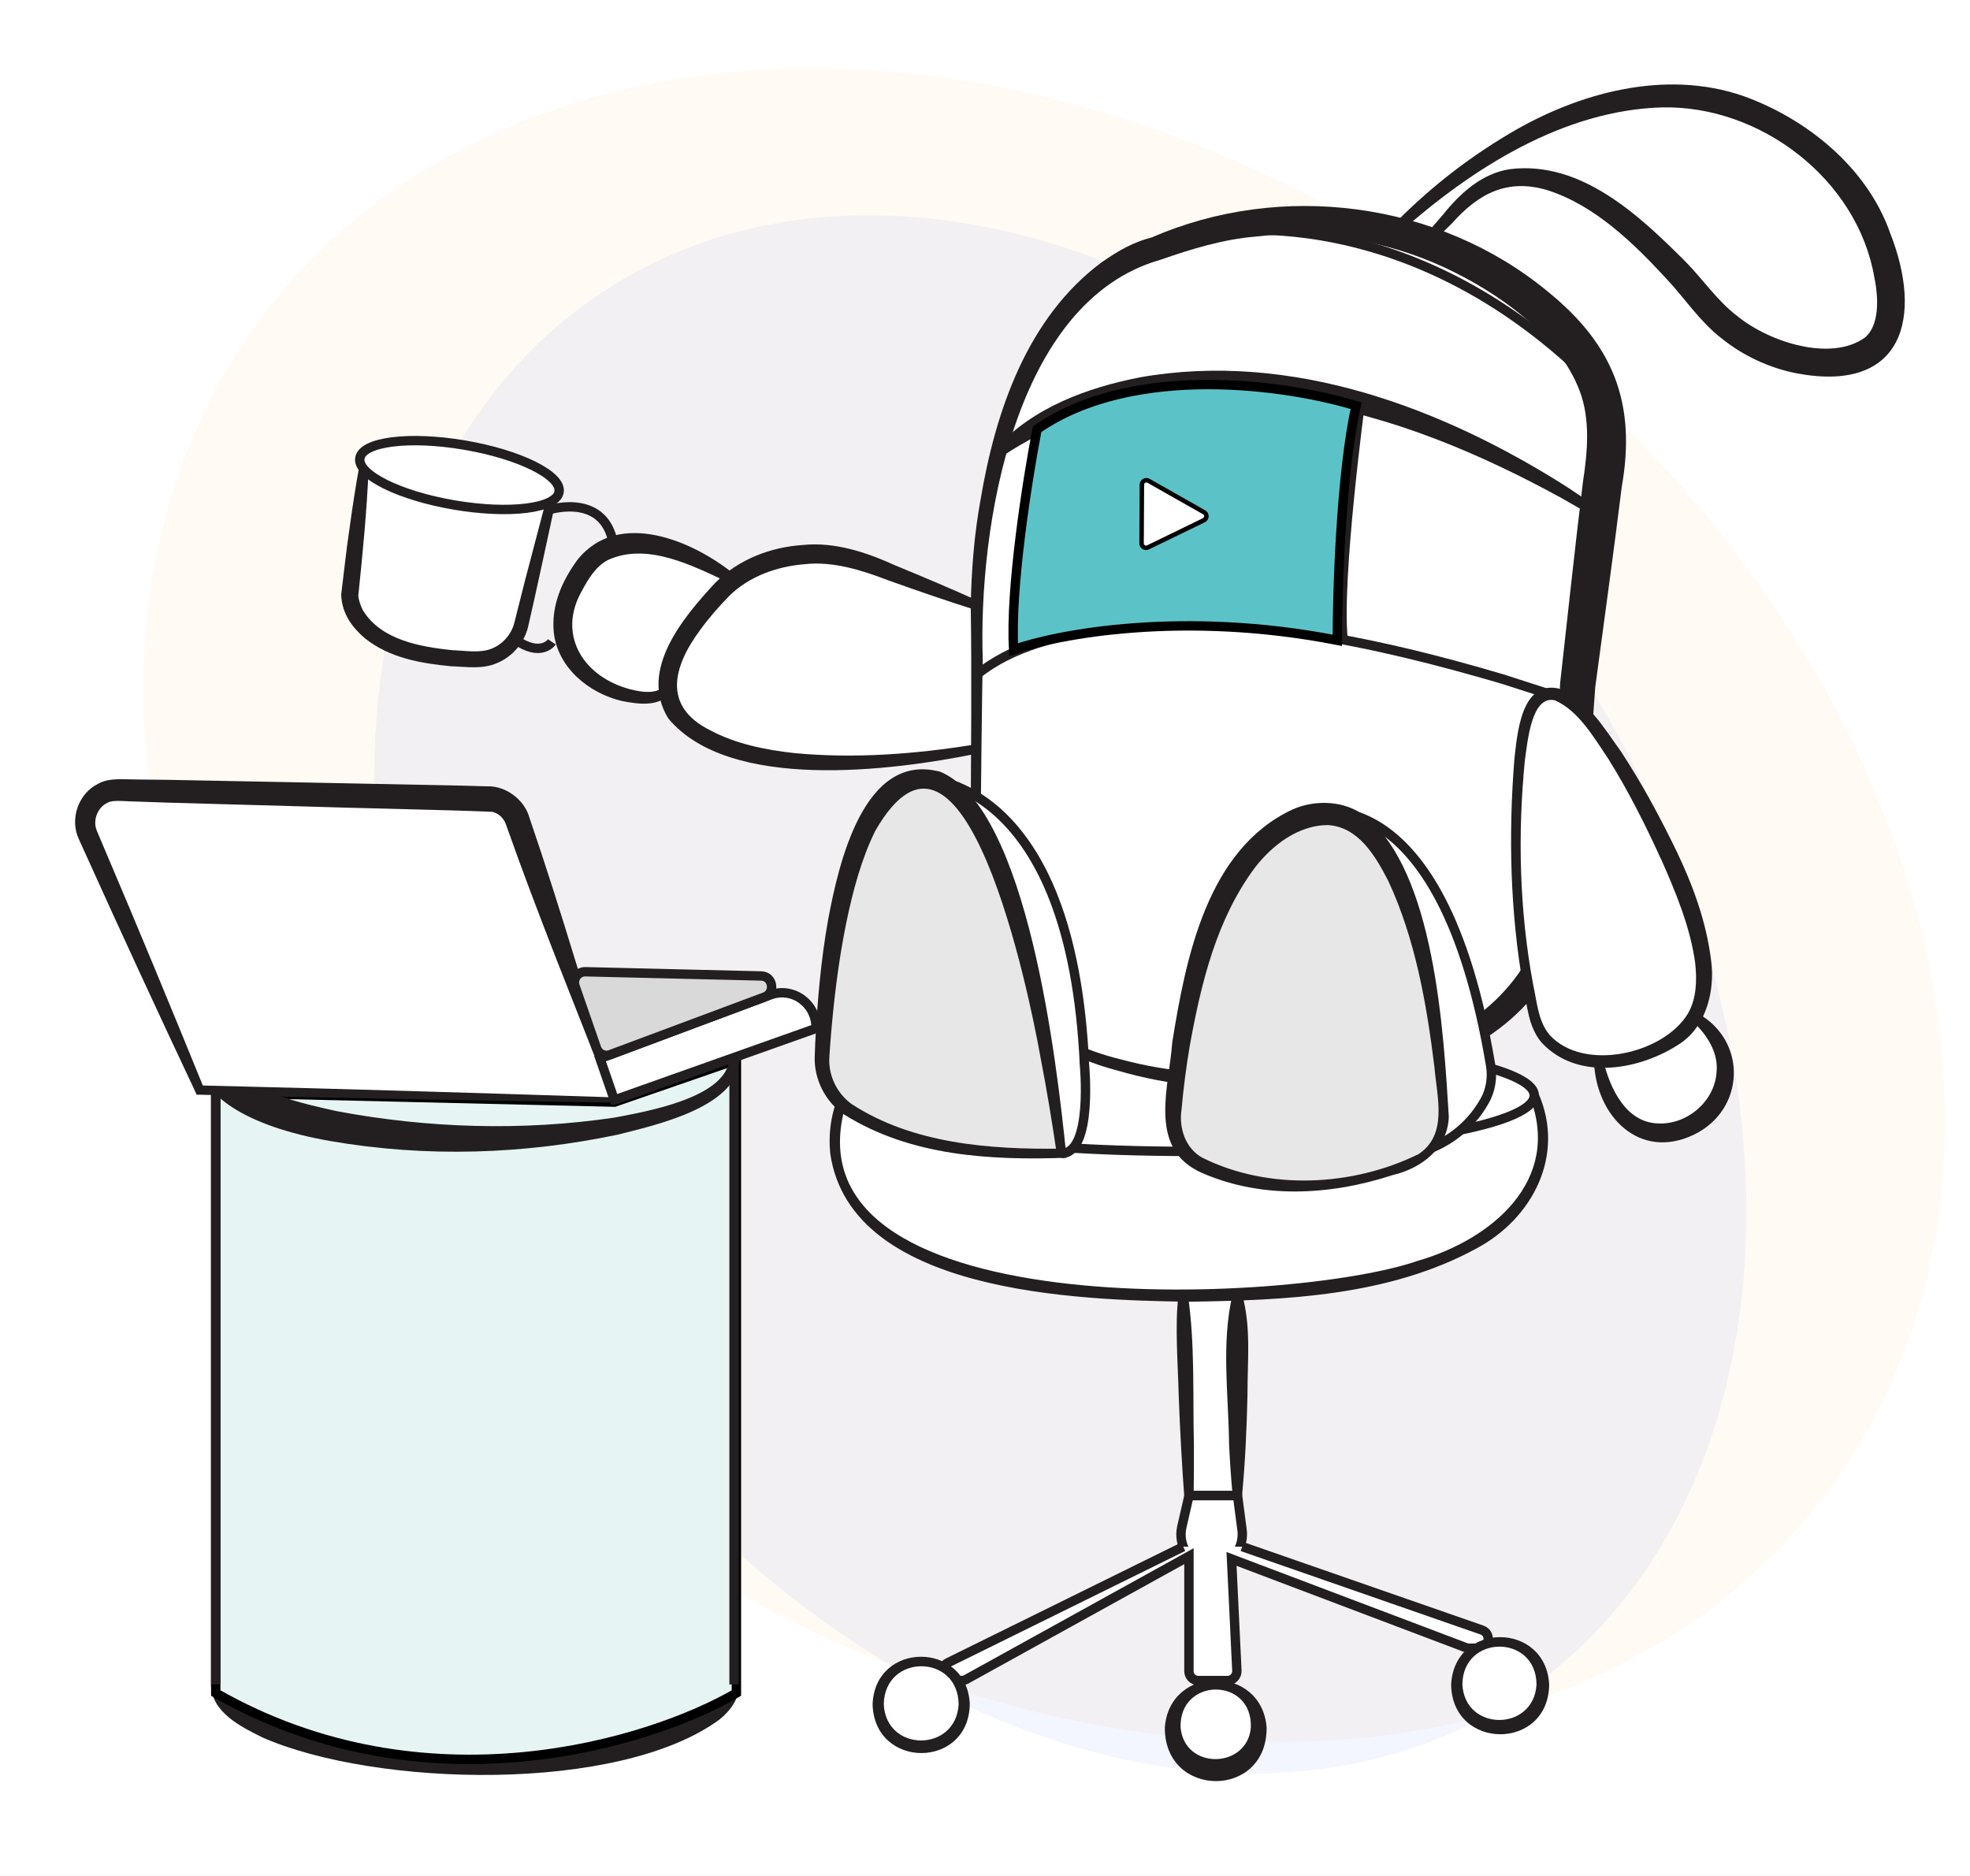 <svg width="210" height="200" viewBox="0 0 210 200" fill="none" xmlns="http://www.w3.org/2000/svg">
<rect x="0" y="0" width="210" height="200" fill="#808080" stroke="none"/>
<g clip-path="url(#clip0_731_325)">
<rect width="210" height="200" fill="white"/>
<ellipse opacity="0.1" cx="94.886" cy="90.394" rx="94.886" ry="90.394" transform="matrix(0.997 0.083 0.182 0.983 0.242 -0.217)" fill="url(#paint0_linear_731_325)"/>
<ellipse opacity="0.05" cx="71.718" cy="84.278" rx="71.718" ry="84.278" transform="matrix(0.997 0.083 0.182 0.983 26.191 17.208)" fill="#122AF5"/>
<g clip-path="url(#clip1_731_325)">
<path d="M126.13 138.12L126.75 159.44H131.9V137.94" fill="white"/>
<path d="M126.63 138.1C127.4 143.19 127.14 148.96 127.27 154.09C127.28 155.87 127.27 157.65 127.24 159.43L126.74 158.94H131.9L131.4 159.44C131.23 157.65 131.11 155.86 131.02 154.07C130.97 148.69 130.15 143.25 131.4 137.95H132.4C133.39 141.5 132.97 145.09 132.98 148.7C132.9 152.29 132.74 155.87 132.4 159.45L132.35 159.95H126.27C125.99 156.24 125.79 152.53 125.65 148.81C125.58 145.67 125.22 141.24 125.62 138.14L126.62 138.11L126.63 138.1Z" fill="#231F20"/>
<path d="M126.13 138.11C145.885 138.11 161.9 132.209 161.9 124.93C161.9 117.651 145.885 111.75 126.13 111.75C106.375 111.75 90.36 117.651 90.36 124.93C90.36 132.209 106.375 138.11 126.13 138.11Z" fill="white" stroke="#231F20" stroke-miterlimit="10"/>
<path d="M89.94 116.79C89.94 116.79 79.52 138.03 126.13 138.11C173.7 138.2 163.54 116.79 163.54 116.79" fill="white"/>
<path d="M90.39 117.01C82.03 141.69 137.81 139.09 151.16 134.41C159.05 132.13 166.49 125.85 163.1 117L164 116.57C166.87 123.14 163.42 129.87 157.41 133.09C148.06 138.2 136.98 138.63 126.63 138.78C114.88 138.6 90.67 137.9 88.5 122.97C88.29 120.79 88.6 118.61 89.5 116.57L90.4 117.01H90.39Z" fill="#231F20"/>
<path d="M126.75 122.75C147.074 122.75 163.55 120.082 163.55 116.79C163.55 113.498 147.074 110.83 126.75 110.83C106.426 110.83 89.95 113.498 89.95 116.79C89.95 120.082 106.426 122.75 126.75 122.75Z" fill="white" stroke="#231F20" stroke-miterlimit="10"/>
<path d="M126.75 159.44L125.98 162.8C125.54 164.72 126.77 166.74 128.73 166.98C128.87 167 129.01 167.01 129.16 167.01C129.32 167.01 129.48 167 129.64 166.98C131.45 166.73 132.64 164.92 132.4 163.1L131.92 159.45H126.76L126.75 159.44Z" fill="white" stroke="#231F20" stroke-miterlimit="10"/>
<path d="M126.13 164.9L101.04 177.27C100.09 177.74 100.43 179.16 101.48 179.16H102.52C102.69 179.16 102.85 179.12 103 179.04L126.74 165.91V178.17C126.74 178.72 127.19 179.17 127.74 179.17H130.85C131.42 179.17 131.87 178.69 131.85 178.12L131.28 166.2L156.27 175.66C156.38 175.7 156.5 175.72 156.62 175.72H157.64C158.76 175.72 159.03 174.15 157.97 173.78L132.42 164.89" fill="white"/>
<path d="M126.13 164.9L101.04 177.27C100.09 177.74 100.43 179.16 101.48 179.16H102.52C102.69 179.16 102.85 179.12 103 179.04L126.74 165.91V178.17C126.74 178.72 127.19 179.17 127.74 179.17H130.85C131.42 179.17 131.87 178.69 131.85 178.12L131.28 166.2L156.27 175.66C156.38 175.7 156.5 175.72 156.62 175.72H157.64C158.76 175.72 159.03 174.15 157.97 173.78L132.42 164.89" stroke="#231F20" stroke-miterlimit="10"/>
<path d="M98.2 186.27C100.735 186.27 102.79 184.215 102.79 181.68C102.79 179.145 100.735 177.09 98.2 177.09C95.665 177.09 93.61 179.145 93.61 181.68C93.61 184.215 95.665 186.27 98.2 186.27Z" fill="white"/>
<path d="M102.19 181.68C102.11 176.28 94.31 176.31 94.21 181.68C94.43 186.85 101.94 186.84 102.19 181.68ZM103.38 181.68C103.26 188.65 93.17 188.62 93.02 181.68C93.29 174.93 103.08 174.96 103.38 181.68Z" fill="#231F20"/>
<path d="M129.59 188.76C132.124 188.76 134.18 186.705 134.18 184.17C134.18 181.635 132.124 179.58 129.59 179.58C127.055 179.58 125 181.635 125 184.17C125 186.705 127.055 188.76 129.59 188.76Z" fill="white"/>
<path d="M133.34 184.17C133.52 178.74 125.68 178.81 125.85 184.17C126.26 188.74 132.97 188.59 133.34 184.17ZM135.02 184.17C135.09 191.83 124.11 191.76 124.17 184.17C124.67 177.42 134.51 177.47 135.02 184.17Z" fill="#231F20"/>
<path d="M159.88 184.18C162.415 184.18 164.47 182.125 164.47 179.59C164.47 177.055 162.415 175 159.88 175C157.345 175 155.29 177.055 155.29 179.59C155.29 182.125 157.345 184.18 159.88 184.18Z" fill="white"/>
<path d="M163.79 179.59C163.76 174.2 155.93 174.21 155.89 179.59C156.15 184.65 163.51 184.61 163.79 179.59ZM165.14 179.59C165.07 186.68 154.78 186.64 154.69 179.59C155.03 172.85 164.79 172.86 165.14 179.59Z" fill="#231F20"/>
<path d="M22.99 179.58C22.99 184.1 35.36 187.76 50.62 187.76C65.88 187.76 78.25 184.1 78.25 179.58" fill="white"/>
<path d="M23.49 179.58C24.37 183.42 32.39 184.62 35.8 185.29C47.92 186.99 60.74 186.86 72.53 183.43C74.48 182.67 77.25 181.77 77.75 179.58H78.75C78.86 181.09 77.82 182.4 76.74 183.29C65.97 191.25 39.95 190.5 27.97 185.23C25.68 184.09 22.53 182.55 22.49 179.58H23.49Z" fill="#231F20"/>
<path d="M78.5 180.5V113L65.5 117.5L23 116.5V180.5C45.4 193.3 69.333 185.833 78.5 180.5Z" fill="#E6F5F4" stroke="black"/>
<path d="M77.7 113.2C77.11 109.05 69.03 107.66 65.54 106.97C55.75 105.39 45.53 105.73 35.84 107.69C32.85 108.41 25.4 110.12 24.62 113.21C25.53 116.26 32.89 117.79 35.89 118.46C45.6 120.29 55.7 120.6 65.49 119.15C68.89 118.51 77.02 117.09 77.71 113.2H77.7ZM78.8 113.2C78.43 118.1 69.74 119.98 65.84 120.97C55.8 123.08 45.43 123.41 35.27 121.66C16.83 118.47 16.61 107.92 35.32 104.99C45.45 103.38 55.76 103.72 65.78 105.7C69.55 106.63 78.39 108.56 78.8 113.19V113.2Z" fill="#231F20"/>
<path d="M22.99 113.2V179.58" stroke="#231F20" stroke-miterlimit="10"/>
<path d="M78.25 113.2V179.58" stroke="#231F20" stroke-miterlimit="10"/>
<path d="M65.5 117.27L21.28 116.22L9.37 89.04C8.37 86.75 10.05 84.17 12.5 84.23L52.09 85.17C53.48 85.2 54.7 86.11 55.16 87.44L65.5 117.27Z" fill="white"/>
<path d="M65.91 117.56C51.1 117.33 36.15 117.08 21.28 116.71H20.96L20.83 116.41C16.86 107.98 12.95 99.53 9.12 91.04L8.4 89.45C7.41 87.33 8.34 84.59 10.48 83.55C11.64 82.89 13.21 83.11 14.44 83.1L17.93 83.14L31.89 83.41C34.44 83.46 47.07 83.71 49.34 83.76L51.08 83.81L51.95 83.83C53.93 83.77 55.91 85.27 56.43 87.15C59.88 97.24 62.99 107.92 65.88 117.56H65.91ZM65.1 116.97C61.14 106.84 57.39 97.68 53.97 88C53.72 87.21 53.17 86.73 52.48 86.55C48.04 86.35 36.44 86.12 31.83 85.96L17.87 85.57L14.38 85.45C13.72 85.47 12.06 85.22 11.47 85.58C10.39 86.06 9.84 87.5 10.34 88.61L11.02 90.22C14.67 98.79 18.23 107.39 21.74 116.02C21.74 116.02 21.29 115.72 21.3 115.72C35.9 116.06 50.44 116.51 65.1 116.98V116.97Z" fill="#231F20"/>
<path d="M65.5 117.27L86.99 109.64C87.05 107.02 84.52 105.17 82.11 106.07L63.96 112.85L65.49 117.27H65.5Z" fill="white" stroke="#231F20" stroke-miterlimit="10"/>
<path d="M81.15 104.05L62.39 103.6C61.6 103.58 61.03 104.38 61.3 105.14L63.59 111.74C63.8 112.35 64.45 112.66 65.04 112.44L81.51 106.29C82.68 105.85 82.4 104.08 81.15 104.05Z" fill="#D9D9D9" stroke="#231F20" stroke-miterlimit="10"/>
<path d="M38.8 49.81L37.29 63.45C37.29 63.45 37.07 70.19 50.79 70.3C53.06 70.32 55.06 68.79 55.58 66.58L58.82 53.05" fill="white"/>
<path d="M39.3 49.87C39.11 54.45 38.66 59 38.19 63.55V63.48C38.22 63.97 38.47 64.7 38.75 65.17C40.72 68.25 44.78 68.95 48.21 69.32C49.57 69.35 51.12 69.67 52.39 69.16C53.59 68.69 54.53 67.63 54.84 66.35L55.97 61.87L58.32 52.93L59.29 53.16C58.64 56.18 57 63.81 56.32 66.71C55.95 68.45 54.67 69.99 53.01 70.68C51.4 71.39 49.72 71.08 48.06 71.03C44.85 70.72 41.53 70.15 38.9 68.05C37.59 66.93 36.44 65.46 36.37 63.39C36.66 61.11 36.89 58.81 37.23 56.54C37.54 54.27 37.88 52.01 38.29 49.76L39.28 49.87H39.3Z" fill="#231F20"/>
<path d="M59.596 52.452C59.896 50.688 55.385 48.449 49.521 47.452C43.657 46.455 38.66 47.077 38.361 48.841C38.06 50.605 42.571 52.843 48.435 53.84C54.299 54.838 59.296 54.216 59.596 52.452Z" fill="white" stroke="#231F20" stroke-miterlimit="10"/>
<path d="M58.52 54.35C58.52 54.35 65.26 52.18 65.51 59.23" stroke="#231F20" stroke-miterlimit="10"/>
<path d="M58.83 68.43C58.83 68.43 57.68 70.16 54.89 68.16" stroke="#231F20" stroke-miterlimit="10"/>
</g>
<g clip-path="url(#clip2_731_325)">
<path d="M78.18 61.81C78.18 61.81 66.8 53.8 62.09 60.8C54.58 71.95 69.5 76.56 71.17 73.45" fill="white"/>
<path d="M77.89 62.21C73.86 60.32 69 57.76 64.77 59.72C63.49 60.42 62.71 61.71 62.03 62.99C59.44 67.53 62.01 71.89 66.71 73.35C67.88 73.72 69.87 74.13 70.72 73.2L71.6 73.67C70.48 75.44 68.05 75.08 66.32 74.74C62.82 73.93 59.44 71.21 59.03 67.4C58.76 64.52 59.91 61.96 61.52 59.73C65.93 54.13 74.1 57.74 78.46 61.38L77.88 62.2L77.89 62.21Z" fill="#231F20"/>
<path d="M104.14 64.55L92.5 60.09C87.1 58.02 80.5 59.19 76.92 62.91C72.49 67.52 68.45 73.69 73.49 77.55C82.37 84.34 103.91 79.88 103.91 79.88" fill="white"/>
<path d="M103.96 65.02C100.87 64.04 97.82 62.99 94.77 61.9C91.92 60.81 88.85 59.81 85.77 60.15C82.77 60.39 79.77 61.49 77.7 63.57C76.61 64.69 75.56 65.89 74.65 67.14C71.75 71.06 70.57 75.31 75.73 77.87C78.42 79.3 81.56 79.95 84.7 80.29C91.02 80.89 97.5 80.41 103.81 79.39L104.01 80.37C95.08 82.18 77.71 84.42 71.23 76.58C68.07 71.43 72.84 65.81 76.23 62.15C78.75 59.6 82.2 58.32 85.61 58.1C88.99 57.76 92.36 58.88 95.39 60.26C98.38 61.49 101.36 62.75 104.31 64.08L103.95 65.01L103.96 65.02Z" fill="#231F20"/>
<path d="M148.16 25.1C148.16 25.1 175.73 -4.12 196.66 19.3C197.96 20.75 198.96 22.44 199.69 24.24C201.74 29.31 204.45 39.26 193.87 38.61C189.04 38.31 184.6 35.86 181.54 32.11C175.93 25.25 164.35 13.54 155.96 21.59L151.45 26.41L148.16 25.09V25.1Z" fill="white"/>
<path d="M147.67 25.21C147.64 24.84 147.95 24.6 148.16 24.37C151.92 20.42 156.23 17.01 160.93 14.23C168.17 9.92 177.45 7.35 185.79 10.22C192.58 12.64 199.01 17.85 201.46 24.77C205.05 33.83 202.89 41.92 191.56 39.81C188.58 39.23 185.77 37.91 183.45 36.02C181.17 34.24 179.61 31.82 177.66 29.74C174.1 25.88 170.01 21.9 164.97 20.28C160.68 18.99 157.6 20.63 154.76 23.83L151.79 26.75L151.55 26.99C150.22 26.49 148.86 25.83 147.66 25.2L147.67 25.21ZM148.65 24.99C149.73 25.29 150.67 25.55 151.63 25.95C151.63 25.95 151.06 26.09 151.08 26.07L153.81 22.9C155.63 20.63 157.97 18.46 161 18.03C168.56 17.12 174.76 22.98 179.67 27.89C181.56 29.81 183.1 32.13 185.26 33.75C188.68 36.5 195.2 38.59 198.81 35.98C200.26 34.76 200.32 32.04 199.8 29.56C198 19.12 187.67 11.23 177.21 11.45C166.71 11.73 156.99 17.9 149.27 24.74L148.89 25.09L148.7 25.27L148.61 25.36C148.61 25.36 148.67 25.29 148.68 25.23C148.7 25.15 148.68 25.06 148.65 25V24.99Z" fill="#231F20"/>
<path d="M168.18 73.04L171.15 48.86C171.52 45.85 171.09 42.8 169.9 40.01C166.18 31.31 146.14 17.12 123.21 26.52C123.21 26.52 108.62 28.93 104.79 56.38C104.19 60.67 104.03 65.01 104.16 69.34L103.94 96.74C104.13 102.98 107.75 108.61 113.38 111.31C120.87 114.91 133.3 117.58 151.98 112.24C160.5 109.8 166.58 102.28 167.06 93.43L168.14 73.55C168.14 73.38 168.16 73.21 168.18 73.05V73.04Z" fill="white"/>
<path d="M166.31 72.81C167.11 65.67 167.87 58.52 168.74 51.38C169.23 48.2 169.55 44.74 168.39 41.67C166.1 35.67 159.75 31.21 153.95 28.5C147.73 25.64 140.62 24.41 133.79 25.23C130.37 25.51 126.93 26.57 123.69 27.7C108.04 32.14 104.28 56.32 104.76 70.31C104.68 73.95 104.58 83.55 104.54 87.3C104.6 90.49 104.23 95.45 104.61 98.55C105.76 106.58 111.95 111.1 119.43 112.93C130.25 115.88 141.89 114.25 152.4 110.9C160.13 108.31 165.46 100.71 165.5 92.74L165.61 89.91C165.82 84.58 166.05 78.11 166.31 72.8V72.81ZM170.05 73.27C169.78 76.95 169.11 86.52 168.86 90.09L168.66 92.92C168.37 102.08 161.78 110.56 153.1 113.06C142.05 116.12 130.21 117.4 119.08 114.12C111.3 112.08 104.73 107.09 103.6 98.7C103.26 97.07 103.51 94.64 103.45 92.98L103.48 87.32C103.5 79.76 103.6 72.24 103.48 64.64C103.55 60.84 103.84 57.01 104.53 53.26C106.1 43.88 109.49 33.87 117.44 27.96C119.19 26.75 120.82 25.77 123 25.26L122.72 25.34C136.5 19.3 153.35 21.44 165.01 31.1C171.99 36.76 174.44 43.01 172.88 51.89C172 59.02 171 66.14 170.05 73.27Z" fill="#231F20"/>
<path d="M105.84 48.41C105.92 48.13 106.09 47.93 106.23 47.73C110.13 43.44 115.94 41.32 121.51 40.23C137.59 37.39 153.72 43.43 167.11 51.96L170.7 54.38L170.16 55.22L166.44 53.09C157.79 48.35 148.42 44.39 138.67 42.86C127.94 41.16 116.23 42.41 107.06 48.5L106.9 48.64C106.83 48.7 106.87 48.66 106.82 48.67L105.85 48.41H105.84Z" fill="#231F20"/>
<path d="M104.14 71.91C104.14 71.91 118.45 57.76 168.06 74.92L104.14 71.91Z" fill="white"/>
<path d="M103.79 71.56C108.81 67.59 115.42 66.63 121.61 66.07C134.73 65.38 147.84 68.21 160.35 71.92L168.22 74.46L167.89 75.41L160.05 72.89C146.37 68.87 131.9 65.72 117.59 67.49C113.05 68.25 108.12 69.35 104.48 72.28L103.78 71.57L103.79 71.56Z" fill="#231F20"/>
<path d="M98.37 83.03C98.37 83.03 113.74 82.67 115.53 112.17C115.55 112.56 115.58 112.96 115.59 113.37C115.59 113.37 116.55 122.93 113.15 122.97" fill="white"/>
<path d="M98.37 83.03C98.37 83.03 113.74 82.67 115.53 112.17C115.55 112.56 115.58 112.96 115.59 113.37C115.59 113.37 116.55 122.93 113.15 122.97" stroke="#231F20" stroke-miterlimit="10"/>
<path d="M90.43 118.3C88.59 117.02 87.53 114.89 87.64 112.66C88.03 104.73 89.86 83.31 98.37 83.03C108.83 82.69 113.15 122.97 113.15 122.97C113.15 122.97 98.42 123.87 90.43 118.3Z" fill="#E7E7E7"/>
<path d="M90.03 118.86C88 117.51 86.74 115.05 86.85 112.59L86.9 111.26C87.12 106.85 87.5 102.39 88.28 98.03C89.37 92.25 92.03 80.04 100.26 82.29C109.6 86.27 112.66 113.42 113.64 122.9C113.64 122.9 113.69 123.42 113.69 123.43C105.62 123.72 97.1 123.27 90.03 118.85V118.86ZM90.82 117.73C97.32 121.95 105.55 122.56 113.12 122.46C113.12 122.46 112.65 123.03 112.65 123.01C112.14 119.55 111.57 116.08 110.9 112.64C109.75 106.15 102.79 71.93 93.28 88.62C91.81 91.62 90.91 95 90.21 98.39C89.35 102.61 88.83 107.03 88.5 111.35L88.41 112.66C88.27 114.62 89.2 116.58 90.82 117.73Z" fill="#231F20"/>
<path d="M110.97 45.13C110.97 45.13 108.08 65.61 108.54 69.34L110.97 45.13Z" fill="white"/>
<path d="M110.97 45.13C110.97 45.13 108.08 65.61 108.54 69.34" stroke="#231F20" stroke-miterlimit="10"/>
<path d="M145.01 42.96C145.01 42.96 142.5 61.67 143.17 68.17L145.01 42.96Z" fill="white"/>
<path d="M145.01 42.96C145.01 42.96 142.5 61.67 143.17 68.17" stroke="#231F20" stroke-miterlimit="10"/>
<path d="M127.3 25.07C127.3 25.07 149.31 19.84 170.43 41.41" stroke="#231F20" stroke-miterlimit="10"/>
<path d="M139.49 86.74C139.49 86.74 153.61 81.94 158.9 113.58C159.12 114.89 158.9 116.26 158.25 117.39C157.36 118.97 155.68 121.07 152.67 122.36" fill="white"/>
<path d="M139.49 86.74C139.49 86.74 153.61 81.94 158.9 113.58C159.12 114.89 158.9 116.26 158.25 117.39C157.36 118.97 155.68 121.07 152.67 122.36" stroke="#231F20" stroke-miterlimit="10"/>
<path d="M127.9 124.11C126.01 123.2 124.9 120.97 125.06 118.65C125.67 110.26 128.27 90.29 139.28 87.05C150.29 83.81 153.27 108.59 153.9 118.45C154.06 120.94 152.57 123.23 150.23 124.12C145.3 126.01 136.39 128.22 127.89 124.12L127.9 124.11Z" fill="#E7E7E7"/>
<path d="M127.58 124.78C122.42 122.05 124.65 115.71 124.96 111.13C126.4 102.2 128.64 90.59 137.74 86.32C140.12 85.23 143.36 85.31 145.49 87C152.94 92.83 153.89 110.06 154.44 119.04C154.35 122.43 151.51 124.57 148.45 125.28C141.72 127.48 134.15 127.9 127.57 124.79L127.58 124.78ZM128.22 123.45C135.26 126.94 144.22 126.49 151.22 123.04C154.35 120.97 153.18 116.98 152.92 113.86C152.09 107.08 150.88 100.12 147.99 93.92C146.57 91.15 144.76 88.15 141.54 87.96C138.45 87.97 135.67 90.04 133.78 92.49C129.7 97.96 128.05 104.75 126.84 111.43C126.45 113.7 126.16 115.98 125.95 118.28C125.64 120.32 126.41 122.5 128.23 123.46L128.22 123.45Z" fill="#231F20"/>
<path d="M170.42 113.16C170.42 113.16 171.23 120.47 176.75 120.76C180.24 120.95 183.41 118.39 183.88 114.92C184.15 112.94 183.55 110.59 180.65 108.41" fill="white"/>
<path d="M170.92 113.1C171.62 116.04 173.33 119.68 176.75 119.77C179.82 119.93 182.76 117.44 182.98 114.35C183.21 112.33 182.05 110.34 180.34 108.81L180.94 108.01C186.29 110.95 186.06 118.29 180.59 120.96C174.74 123.78 170.14 118.96 169.92 113.21L170.91 113.1H170.92Z" fill="#231F20"/>
<path d="M177.85 91.1C177.85 91.1 163.79 60.21 161.95 81.31C160.91 93.23 162.22 102.51 163.55 108.34C164.62 113 170.33 114.04 174.87 112.51C180.62 110.57 185.16 106.8 177.85 91.11V91.1Z" fill="white"/>
<path d="M177.01 91.49C175.37 87.87 173.55 84.28 171.45 80.91C169.9 78.62 168.3 75.8 165.77 74.67C163.21 74.03 162.82 79.29 162.55 81.05C161.77 89.01 161.97 97.09 163.43 104.96C163.84 106.78 163.95 108.9 165.2 110.35C168.84 114.33 177.39 112.36 179.95 108.02C180.84 106.47 180.91 104.52 180.7 102.63C180.17 98.81 178.63 95.11 177.02 91.48L177.01 91.49ZM178.7 90.71C180.46 94.37 181.9 98.27 182.41 102.45C182.81 105.57 181.93 109.36 179.1 111.25C174.85 114.1 168.12 115.31 164.3 111.11C162.89 109.41 162.81 107.21 162.37 105.16C160.98 97.17 160.79 89.02 161.43 80.95C161.74 78.23 162.15 72.55 166.14 73.4C169.25 74.6 170.94 77.56 172.76 80.07C175 83.48 176.93 87.05 178.7 90.71Z" fill="#231F20"/>
<path d="M108.054 69.263C107.654 62.862 109.554 50.929 110.554 45.763C120.954 38.562 137.555 41.096 144.555 43.263C142.955 50.462 142.555 62.929 142.555 68.263C126.155 65.062 112.721 67.596 108.054 69.263Z" fill="#5BC3C8" stroke="black"/>
<path d="M121.69 57.926L121.723 51.674C121.725 51.309 122.119 51.081 122.436 51.261L128.361 54.617C128.696 54.806 128.681 55.294 128.335 55.462L122.377 58.358C122.058 58.513 121.688 58.28 121.69 57.926Z" fill="white" stroke="black" stroke-width="0.478"/>
</g>
</g>
<defs>
<linearGradient id="paint0_linear_731_325" x1="94.886" y1="0" x2="94.886" y2="180.787" gradientUnits="userSpaceOnUse">
<stop stop-color="#FACF89"/>
<stop offset="1" stop-color="#FACF89"/>
</linearGradient>
<clipPath id="clip0_731_325">
<rect width="210" height="200" fill="white"/>
</clipPath>
<clipPath id="clip1_731_325">
<rect width="193.89" height="178.89" fill="white" transform="translate(8 11)"/>
</clipPath>
<clipPath id="clip2_731_325">
<rect width="144.06" height="118.01" fill="white" transform="translate(59 9)"/>
</clipPath>
</defs>
</svg>
